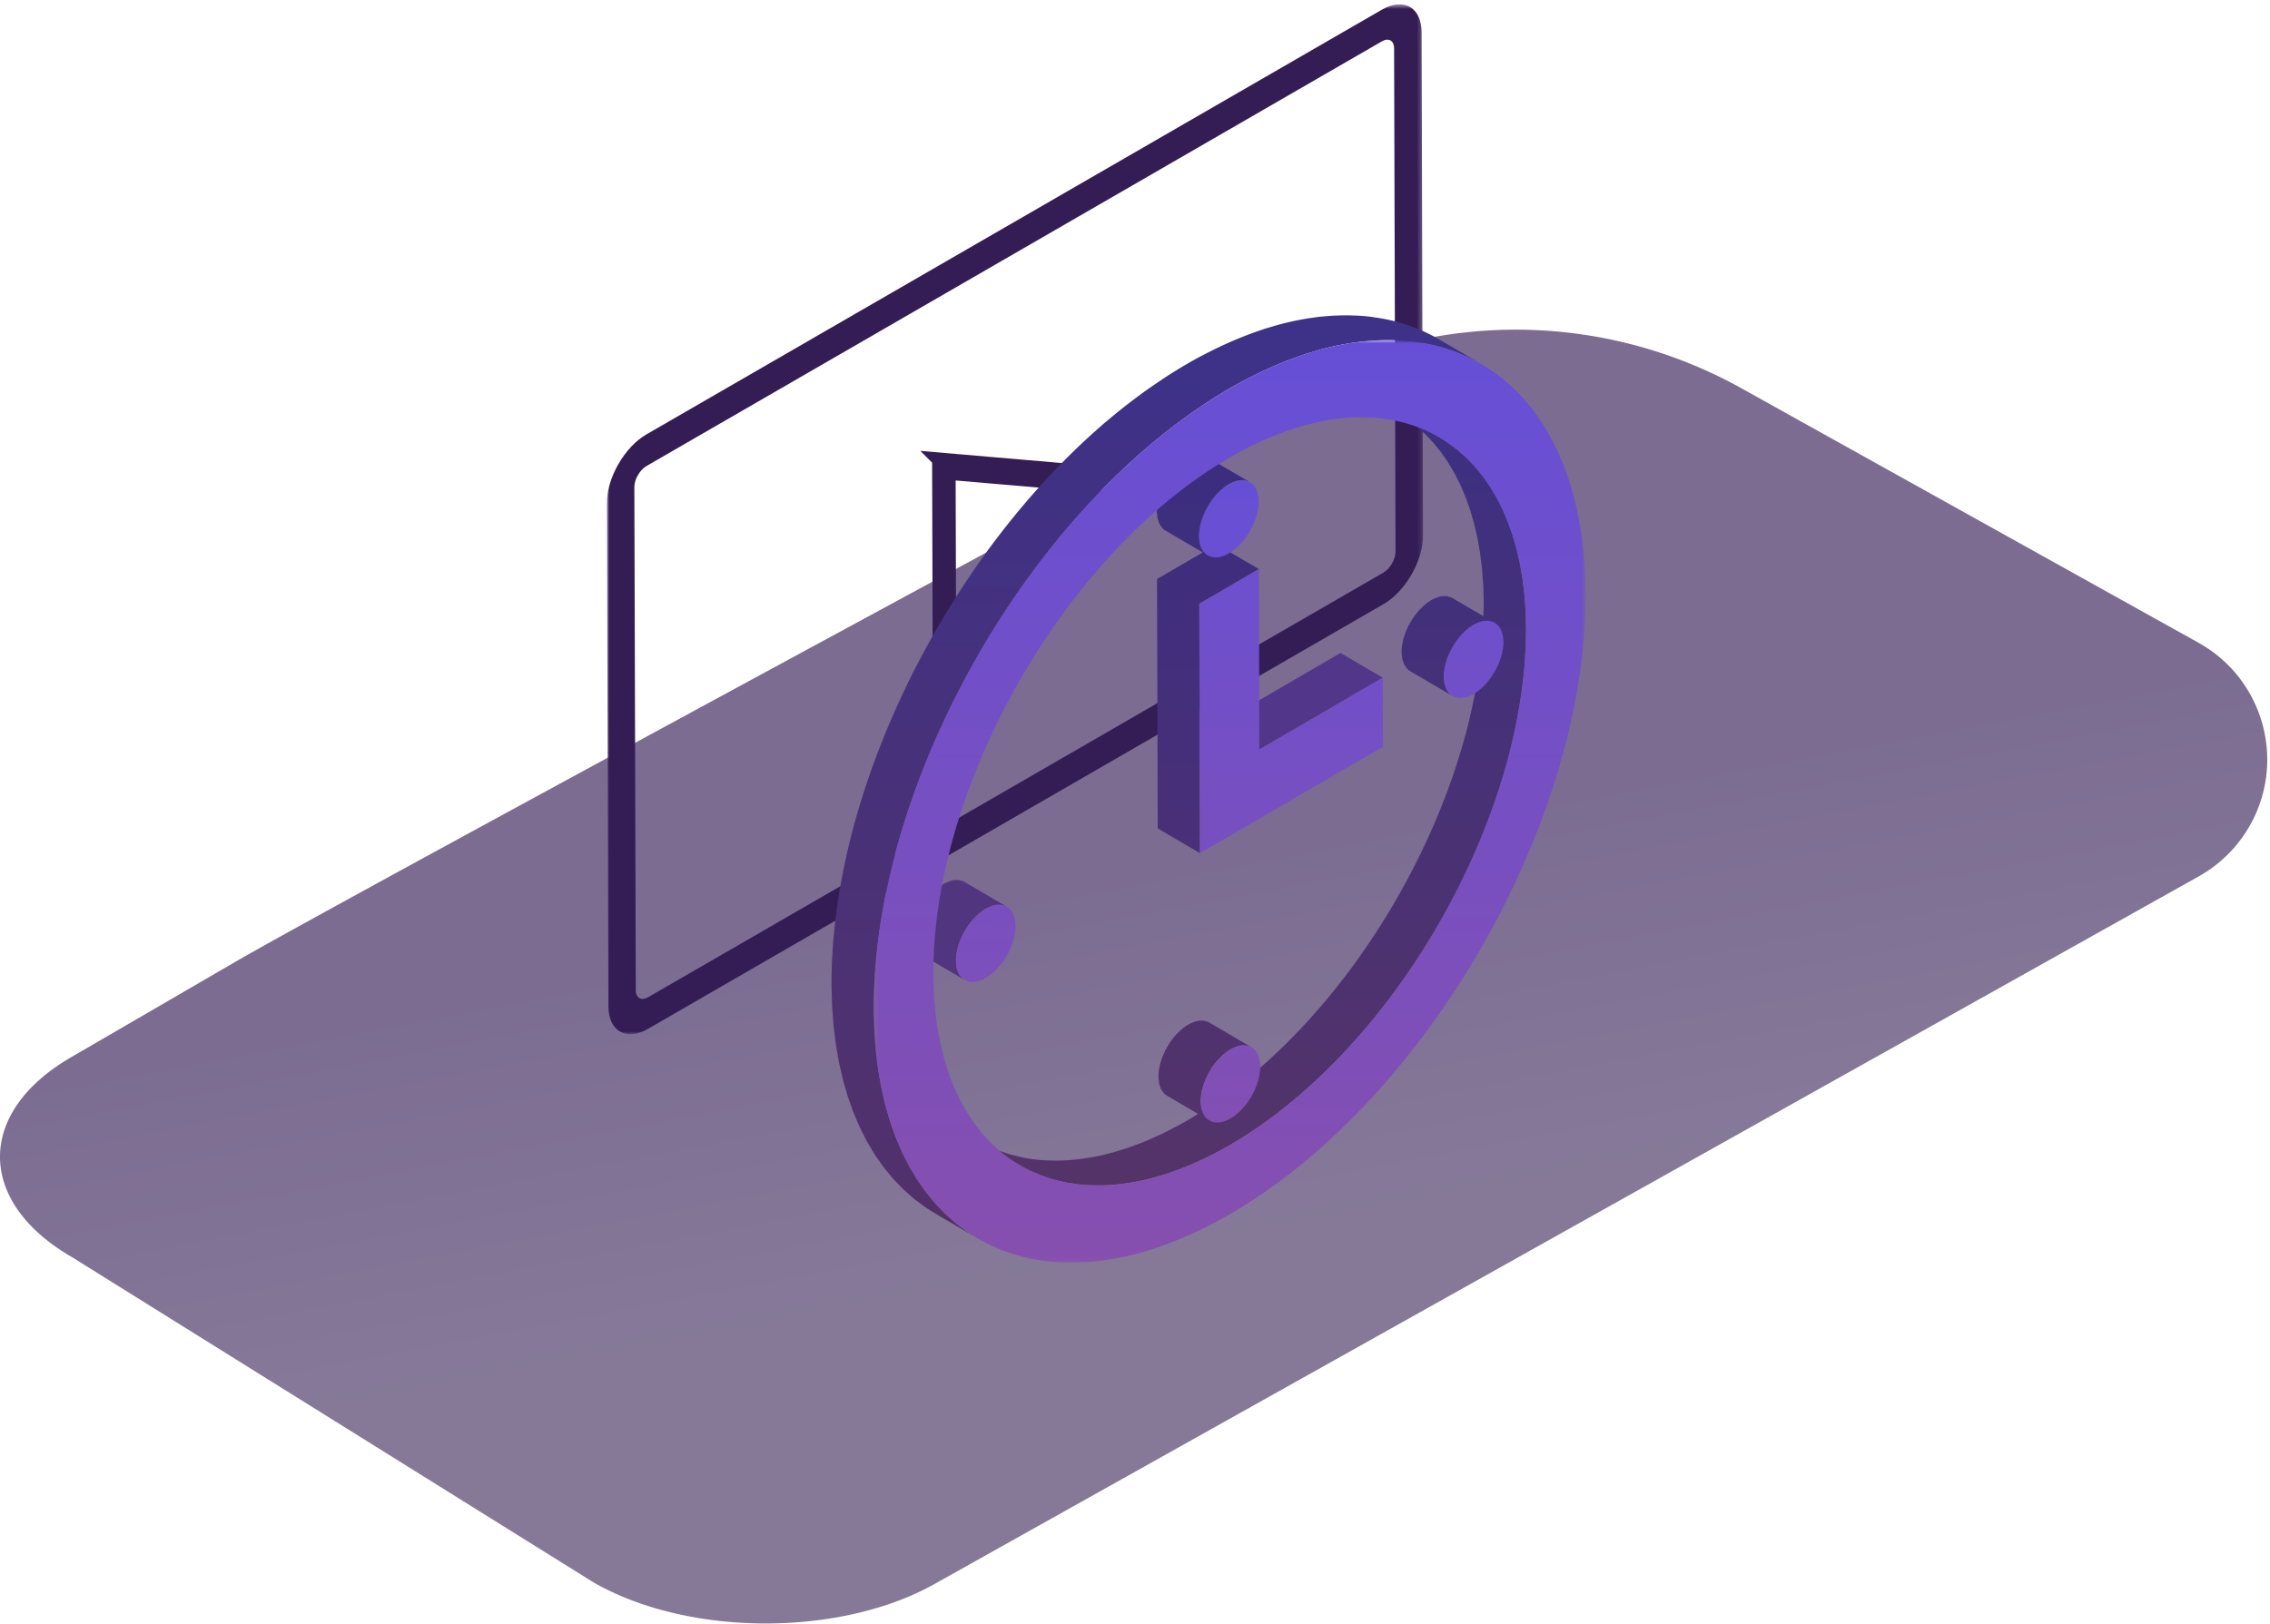 <svg xmlns="http://www.w3.org/2000/svg" xmlns:xlink="http://www.w3.org/1999/xlink" width="475" height="340" viewBox="0 0 475 340"><defs><linearGradient id="time-o" x1="50%" x2="50%" y1="988.662%" y2="-75.798%"><stop offset="0%" stop-color="#884FAC"/><stop offset="100%" stop-color="#644FD9"/></linearGradient><linearGradient id="time-m" x1="78.294%" x2="78.294%" y1="233.22%" y2="-77.922%"><stop offset="0%" stop-color="#884FAC"/><stop offset="100%" stop-color="#644FD9"/></linearGradient><linearGradient id="time-n" x1="50%" x2="79.726%" y1="468.737%" y2="-618.511%"><stop offset="0%" stop-color="#884FAC"/><stop offset="100%" stop-color="#644FD9"/></linearGradient><linearGradient id="time-e" x1="78.294%" x2="78.294%" y1="100%" y2="-4.997%"><stop offset="0%" stop-color="#543369"/><stop offset="100%" stop-color="#3C2F83"/></linearGradient><linearGradient id="time-f" x1="78.294%" x2="78.294%" y1="200.094%" y2="-8.721%"><stop offset="0%" stop-color="#583270"/><stop offset="100%" stop-color="#3A2D80"/></linearGradient><linearGradient id="time-g" x1="78.294%" x2="78.294%" y1="100%" y2="6.904%"><stop offset="0%" stop-color="#533169"/><stop offset="100%" stop-color="#3E3188"/></linearGradient><linearGradient id="time-a" x1="55.91%" x2="64.677%" y1="39.657%" y2="66.29%"><stop offset="0%" stop-color="#240A49"/><stop offset="100%" stop-color="#352054"/></linearGradient><linearGradient id="time-i" x1="78.294%" x2="78.294%" y1="100%" y2="0%"><stop offset="0%" stop-color="#884FAC"/><stop offset="100%" stop-color="#644FD9"/></linearGradient><linearGradient id="time-k" x1="50%" x2="79.718%" y1="273.924%" y2="-833.239%"><stop offset="0%" stop-color="#884FAC"/><stop offset="100%" stop-color="#644FD9"/></linearGradient><linearGradient id="time-l" x1="-5.203%" x2="20.27%" y1="765.994%" y2="-322.815%"><stop offset="0%" stop-color="#884FAC"/><stop offset="100%" stop-color="#644FD9"/></linearGradient><path id="time-b" d="M.001.539h170.771v215.56H.001z"/><path id="time-h" d="M.415.827h148.949v193.112H.415z"/><filter id="time-d" width="223.9%" height="199%" x="-61.9%" y="-49.5%" filterUnits="objectBoundingBox"><feOffset dx="-29" dy="7" in="SourceAlpha" result="shadowOffsetOuter1"/><feGaussianBlur in="shadowOffsetOuter1" result="shadowBlurOuter1" stdDeviation="11"/><feColorMatrix in="shadowBlurOuter1" result="shadowMatrixOuter1" values="0 0 0 0 0 0 0 0 0 0 0 0 0 0 0 0 0 0 0.12 0"/><feMerge><feMergeNode in="shadowMatrixOuter1"/><feMergeNode in="SourceGraphic"/></feMerge></filter></defs><g fill="none" fill-rule="evenodd"><path fill="url(#time-a)" d="M460.097 183.425L196.27 331.135c-19.87 11.548-52.173 11.554-72.186 0L15.076 263.133c-20.002-11.545-20.117-30.271-.248-41.82L49.7 201.052c11.94-6.939 85.722-47.066 221.348-120.381a97 97 0 0193.32.584l95.673 53.276c13.51 7.524 18.364 24.575 10.84 38.085a28 28 0 01-10.784 10.81z" opacity=".6"/><path fill="#FDFDFD" stroke="#341D55" stroke-width="3" d="M198.466 98.934l.1 35.513 26.724-33.217-26.824-2.296h0zm-1.923-2.717l32.576 2.8-32.454 40.363-.122-43.163z"/><g transform="translate(127 .362)"><mask id="time-c" fill="#fff"><use xlink:href="#time-b"/></mask><path fill="#341D55" d="M165.014 115.067l-.297-105.31c-.006-1.627-1.148-2.278-2.563-1.46L8.3 97.166c-1.412.815-2.562 2.79-2.56 4.416l.298 105.31c.005 1.627 1.166 2.286 2.578 1.47l153.854-88.868c1.415-.818 2.55-2.801 2.544-4.427zm-2.876-113.39c4.585-2.648 8.322-.519 8.335 4.751l.3 105.314c.013 5.27-3.7 11.701-8.284 14.349L8.635 214.959c-4.584 2.65-8.321.521-8.335-4.749L0 104.897c-.013-5.27 3.697-11.702 8.281-14.35l153.857-88.87z" mask="url(#time-c)"/></g><g filter="url(#time-d)" transform="translate(203 59)"><path fill="url(#time-e)" d="M143.24 85.539c.377-1.87.706-3.735.984-5.59.018-.139.053-.276.073-.415.028-.177.035-.354.058-.534.296-2.105.534-4.2.695-6.277.017-.21.022-.42.037-.63a89.51 89.51 0 00.237-6.466c0-.119 0-.24-.003-.362-.005-.53-.033-1.042-.045-1.566-.015-.622-.023-1.252-.056-1.862-.03-.597-.08-1.174-.125-1.761-.04-.565-.073-1.142-.128-1.696-.058-.6-.136-1.176-.21-1.763-.064-.522-.116-1.05-.192-1.56-.087-.586-.195-1.15-.296-1.725-.085-.486-.16-.982-.256-1.46-.115-.567-.253-1.116-.381-1.67-.106-.455-.2-.921-.316-1.366-.143-.56-.312-1.093-.47-1.632-.123-.42-.236-.848-.369-1.258-.173-.544-.37-1.065-.562-1.594-.138-.382-.266-.777-.409-1.149-.2-.519-.424-1.01-.642-1.508-.156-.364-.301-.736-.467-1.088-.226-.48-.47-.939-.708-1.404-.175-.345-.343-.704-.53-1.038-.248-.45-.516-.878-.78-1.313-.195-.324-.379-.658-.58-.972-.273-.425-.569-.822-.855-1.227-.21-.301-.412-.612-.627-.9-.294-.388-.605-.75-.909-1.12-.233-.283-.454-.576-.693-.847-.31-.354-.642-.68-.963-1.02-.254-.26-.495-.534-.753-.787-.344-.336-.708-.642-1.067-.959-.25-.225-.497-.465-.758-.678-.394-.329-.81-.63-1.22-.936-.238-.177-.463-.37-.707-.54a28.87 28.87 0 00-2.033-1.305l-8.84-5.182c.692.407 1.37.843 2.03 1.306.255.177.496.382.745.569.396.296.8.585 1.184.903.281.233.55.494.823.74.334.298.678.584 1.002.9.28.276.542.574.818.86.299.314.605.615.893.944.276.314.532.653.798.982.269.326.542.643.8.982.26.344.5.716.751 1.07.244.354.497.693.733 1.058.236.367.454.756.68 1.136.228.382.467.751.683 1.149.213.387.406.797.61 1.197.21.412.429.814.627 1.24.188.407.354.835.534 1.252.194.445.394.883.573 1.344.168.427.31.875.469 1.31.168.479.346.942.504 1.433.146.445.266.908.4 1.364.147.508.306 1.01.441 1.533.115.453.213.926.321 1.39.128.548.261 1.09.374 1.651.096.466.17.95.254 1.425.103.587.213 1.167.3 1.764.069.463.116.941.176 1.414.078.638.169 1.27.231 1.923.043.45.066.921.103 1.38.055.695.113 1.386.15 2.1.018.437.023.895.038 1.343.026.795.058 1.59.06 2.404.003.828-.07 1.675-.09 2.508l-6.457-3.78a1.87 1.87 0 00-.223-.12c-.11-.05-.241-.063-.359-.103-.158-.054-.311-.112-.48-.14-.042-.007-.077-.03-.12-.035-.188-.025-.389-.008-.59-.002-.09.005-.175-.01-.27 0-.023.002-.04-.003-.06 0a5.013 5.013 0 00-.964.212c-.018.005-.04.018-.058.025-.116.036-.236.104-.351.15-.239.096-.475.18-.72.31-.079.044-.159.087-.237.135a9.705 9.705 0 00-1.367.984c-.03.023-.066.04-.093.066-.211.182-.407.395-.613.595-.133.134-.273.255-.404.397-.283.309-.55.643-.813.984-.065.086-.138.165-.203.25-.002.003-.002.006-.005.008-.007.01-.012.023-.02.033-.414.57-.773 1.18-1.107 1.807-.045.086-.105.16-.15.245-.073.147-.126.3-.196.446a13.53 13.53 0 00-.301.683c-.045.111-.103.218-.146.329-.07.187-.118.377-.18.567-.058.174-.12.352-.171.526-.02.073-.053.147-.07.223-.078.286-.12.567-.176.85-.025.129-.06.26-.08.392-.003.02-.01.04-.013.058-.07.479-.105.947-.105 1.407v.036c.002.303.05.567.083.842.02.165.017.35.05.506.055.281.153.524.243.772.045.117.068.253.118.362.118.256.274.463.43.67.052.066.085.155.142.218.221.253.472.463.753.628l8.844 5.182a3.128 3.128 0 01-.756-.628c-.082-.093-.138-.227-.215-.334-.12-.18-.254-.341-.352-.551-.078-.165-.12-.372-.18-.56-.06-.19-.138-.361-.184-.574-.035-.187-.037-.412-.06-.617-.027-.256-.073-.494-.073-.77 0-.483.043-.979.118-1.48.018-.111.05-.222.07-.334a12.1 12.1 0 01.254-1.108c.053-.18.113-.354.173-.531.098-.302.206-.603.326-.901.096-.23.199-.456.304-.683.108-.23.221-.458.341-.684a15.2 15.2 0 011.11-1.809c.01-.015.017-.03.027-.043.048-.068.106-.126.156-.19.276-.37.564-.726.868-1.055.106-.114.218-.207.326-.316a10.033 10.033 0 012.141-1.716c.329-.19.645-.319.959-.445.115-.048.236-.114.349-.152.24-.078.466-.106.697-.152-.037.934-.037 1.858-.1 2.801-.018.246-.028.491-.048.737a100.047 100.047 0 01-.68 6.181c-.05.352-.095.704-.148 1.058a110.105 110.105 0 01-.979 5.552c-.075.367-.155.734-.233 1.1-.402 1.893-.84 3.794-1.34 5.694-.015.048-.025.101-.04.152a128.243 128.243 0 01-1.72 5.863c-.115.367-.228.736-.348 1.105a142.172 142.172 0 01-1.965 5.618c-.133.352-.274.706-.407 1.06a146.443 146.443 0 01-2.635 6.427c-.125.286-.258.572-.389.86a144.856 144.856 0 01-3.087 6.511c-.128.25-.26.499-.389.752a155.897 155.897 0 01-2.18 4.102c-.231.417-.462.837-.695 1.252a155.577 155.577 0 01-2.736 4.681c-.07.114-.143.226-.216.34a150.525 150.525 0 01-2.733 4.28l-.783 1.17a151.83 151.83 0 01-2.908 4.167c-.07.097-.138.198-.208.294a145.675 145.675 0 01-4.334 5.635c-.166.205-.332.415-.497.62a138.586 138.586 0 01-4.392 5.106c-.23.256-.46.514-.69.765a126.75 126.75 0 01-4.525 4.693l-.77.752a118.255 118.255 0 01-4.72 4.334c-.362.317-.734.625-1.1.934a106.299 106.299 0 01-3.368 2.736 98.117 98.117 0 01-2.13 1.609c-.422.311-.844.622-1.268.926-.775.55-1.556 1.078-2.336 1.6-.369.245-.733.5-1.102.74-.18.114-.366.218-.547.335-.02-.056-.038-.117-.058-.175-.052-.175-.125-.329-.163-.519-.04-.2-.042-.438-.065-.655-.023-.243-.068-.466-.068-.731 0-.484.043-.982.12-1.486.016-.098.046-.2.06-.3.071-.38.157-.765.267-1.147.043-.167.103-.33.156-.494.102-.316.218-.635.348-.948a14.752 14.752 0 01.638-1.352c.334-.627.695-1.24 1.106-1.806.01-.013.016-.028.026-.04.06-.08.128-.15.185-.229.269-.351.545-.695.836-1.014.113-.122.236-.225.351-.342.249-.25.497-.493.76-.716.44-.37.892-.703 1.36-.977.317-.184.623-.306.927-.43.13-.053.263-.129.391-.17a5.051 5.051 0 011.082-.237c.085-.008.163.005.248 0 .251-.008.497 0 .728.038.17.028.326.088.487.139.193.068.397.116.572.22l-8.843-5.182a3.049 3.049 0 00-.221-.117c-.108-.05-.241-.063-.357-.103-.158-.051-.31-.112-.481-.14-.043-.007-.076-.03-.12-.035-.194-.025-.402-.01-.608-.002-.086.005-.163-.008-.251 0-.018.002-.035-.003-.058 0a5.115 5.115 0 00-.969.215c-.017.005-.035.017-.055.025-.125.04-.26.114-.389.167-.226.091-.451.17-.687.296-.078.043-.158.089-.241.134-.47.276-.926.612-1.368.984-.028.026-.063.04-.093.066-.213.182-.411.397-.615.6-.133.131-.268.25-.399.39-.338.369-.662.764-.968 1.176-.013.015-.028.03-.038.048l-.015.018c-.018.025-.03.053-.048.076-.404.564-.76 1.164-1.086 1.781-.043.081-.098.15-.14.23-.071.14-.124.286-.19.426a19.49 19.49 0 00-.308.703c-.048.109-.105.218-.148.33-.073.196-.125.394-.188.589a10.16 10.16 0 00-.16.49c-.02.079-.053.157-.076.236-.08.306-.133.61-.188.916-.018.104-.048.207-.063.311-.002.025-.01.05-.015.076-.07.476-.105.946-.103 1.404v.036c.003.3.048.564.08.837.02.165.02.355.05.509.056.283.154.524.244.772.045.116.065.255.118.364.118.256.274.463.43.67.05.066.084.158.14.218.22.253.474.463.752.625l6.47 3.793c-.67.418-1.34.85-2.018 1.245a78.277 78.277 0 01-2.81 1.551c-.42.223-.836.43-1.255.643a68.05 68.05 0 01-1.782.88c-.424.2-.846.39-1.267.583a67.624 67.624 0 01-2.986 1.255c-.58.225-1.16.44-1.735.648-.394.139-.79.28-1.18.412-.373.124-.742.23-1.11.347a54.671 54.671 0 01-4.23 1.146c-.05.013-.102.028-.152.04a45.625 45.625 0 01-4.191.699c-.284.038-.573.076-.854.104-1.365.144-2.71.222-4.028.227-.245.003-.489-.007-.732-.012a35.683 35.683 0 01-3.968-.25 34.268 34.268 0 01-2.587-.426c-.229-.05-.447-.116-.67-.17a30.372 30.372 0 01-1.762-.435c-.53-.154-1.041-.341-1.556-.524-.26-.088-.532-.164-.788-.263-.557-.212-1.1-.458-1.639-.7-.205-.092-.416-.17-.62-.266a30.015 30.015 0 01-2.2-1.167l8.843 5.182a29.64 29.64 0 002.214 1.174c.404.193.828.357 1.242.532.334.142.657.296.994.425.411.154.838.283 1.26.423.366.121.72.255 1.094.364.52.152 1.059.27 1.593.397.281.066.555.15.843.21.675.14 1.366.243 2.063.342.156.023.306.058.462.078.003.003.008.003.01.003a36.9 36.9 0 004.028.256c.238.002.47.012.71.01a40.58 40.58 0 004.056-.228c.115-.013.22-.008.336-.02.155-.016.316-.059.472-.079a45.582 45.582 0 004.233-.708c.025-.005.05-.013.073-.018a52.616 52.616 0 004.319-1.172c.17-.053.339-.083.51-.136.18-.061.368-.132.549-.195.417-.137.836-.289 1.255-.438a60.222 60.222 0 002.981-1.154 64.323 64.323 0 001.641-.71c.45-.203.899-.406 1.353-.62a75.045 75.045 0 001.699-.838c.44-.223.876-.44 1.315-.673.148-.079.291-.145.44-.223.78-.423 1.568-.863 2.358-1.323a85.844 85.844 0 003.488-2.151c.35-.226.696-.468 1.044-.701.8-.534 1.601-1.078 2.397-1.64.412-.296.82-.6 1.23-.9a96.802 96.802 0 003.436-2.64 101.85 101.85 0 002.087-1.72c.266-.223.535-.433.798-.659.103-.088.201-.19.304-.28a121.26 121.26 0 004.733-4.345c.246-.24.49-.478.733-.719a126.979 126.979 0 004.567-4.734c.216-.233.427-.47.64-.709a139.396 139.396 0 004.432-5.154c.158-.192.309-.387.464-.58a144.004 144.004 0 004.347-5.65.886.886 0 01.045-.055l.208-.302a148.828 148.828 0 002.864-4.104 155.614 155.614 0 003.523-5.46c.07-.114.143-.226.216-.342.94-1.541 1.85-3.107 2.738-4.684l.69-1.245a148.144 148.144 0 002.145-4.036c.113-.22.239-.432.35-.652.032-.061.06-.13.09-.19a152.688 152.688 0 003.079-6.49c.125-.287.256-.568.381-.853.944-2.149 1.825-4.31 2.655-6.48.07-.183.153-.363.224-.545.052-.144.098-.29.15-.438.7-1.867 1.358-3.742 1.97-5.62.128-.397.249-.786.374-1.181a133.034 133.034 0 001.687-5.744l.027-.104c.018-.066.03-.129.048-.197.49-1.868.921-3.73 1.315-5.592.083-.377.168-.757.243-1.134"/><path fill="#513689" d="M115.341 75.85l-8.843-5.182-25.814 15.028 8.844 5.179z"/><path fill="url(#time-f)" d="M80.578 47.934l-2.676 1.556a3.57 3.57 0 01-.491-.766c-.018-.033-.023-.079-.038-.114a4.945 4.945 0 01-.324-1.02c-.025-.127-.022-.276-.04-.407-.043-.314-.093-.623-.093-.975 0-.478.043-.971.118-1.47.02-.119.053-.238.073-.357.07-.359.148-.718.25-1.083.049-.177.114-.354.169-.53a13.452 13.452 0 01.635-1.59c.108-.23.22-.458.341-.68a15.28 15.28 0 011.125-1.84l.015-.026c.04-.05.082-.096.123-.146.283-.38.577-.744.89-1.083.128-.142.269-.264.402-.393.23-.232.462-.463.708-.668a9.73 9.73 0 011.365-.984c.324-.187.632-.311.943-.438.12-.048.249-.116.37-.16a5.02 5.02 0 011.078-.234c.093-.01.179.005.269 0 .248-.008.487 0 .713.04.168.028.318.084.477.137.198.066.404.119.582.222l-8.844-5.182a2.088 2.088 0 00-.223-.116c-.106-.05-.231-.063-.344-.101-.163-.056-.324-.114-.497-.145-.043-.007-.075-.03-.12-.035-.181-.02-.382-.008-.578-.003-.095.003-.185-.01-.28 0-.02.003-.038-.002-.058 0a5.12 5.12 0 00-.967.213c-.017.005-.037.018-.052.023-.118.04-.244.108-.364.16-.236.093-.467.174-.71.305l-.239.132c-.467.276-.92.61-1.36.98-.033.027-.065.042-.098.067-.226.198-.436.423-.652.638-.12.119-.244.225-.36.352a14.14 14.14 0 00-.968 1.176c-.015.02-.032.038-.048.056 0 .005-.002.008-.005.01-.01.013-.015.028-.025.043-.416.572-.78 1.19-1.114 1.82-.04.078-.1.149-.14.23-.073.142-.123.29-.191.433-.11.235-.216.468-.311.708-.048.109-.103.215-.146.326-.07.188-.12.375-.18.562-.06.18-.121.354-.174.532-.017.073-.05.149-.07.222-.075.289-.125.58-.178.866-.023.121-.055.245-.075.362-.003.025-.01.05-.013.073-.07.47-.105.941-.103 1.397v.035c.003.266.045.491.07.731.023.205.025.43.06.618.046.212.124.384.186.574.058.187.1.392.178.562.098.207.231.37.352.547.075.108.133.24.216.336.22.256.474.466.752.628l7.79 4.562-9.566 5.57.148 52.201 8.84 5.182-.142-52.202L89.42 53.12l-8.843-5.185z"/><path fill="#51357F" d="M26.424 137.263c-.096-.255-.196-.508-.256-.804-.06-.296-.075-.633-.096-.967-.007-.144-.037-.27-.037-.42 0-.478.04-.97.118-1.465.017-.13.055-.26.078-.392.067-.355.145-.716.248-1.076.05-.174.108-.344.168-.516.098-.304.206-.602.329-.9a16.189 16.189 0 01.642-1.364c.324-.618.683-1.22 1.09-1.785.02-.027.035-.055.055-.083.022-.033.05-.06.072-.091.3-.405.615-.787.947-1.146.105-.117.223-.213.33-.324a9.958 9.958 0 012.136-1.708c.32-.185.628-.309.934-.433.126-.053.259-.124.384-.167a5.043 5.043 0 011.074-.235c.095-.01.18.002.271 0a3.72 3.72 0 01.718.035c.168.028.321.089.477.14.198.065.404.116.58.22l-8.847-5.183a3.049 3.049 0 00-.22-.116c-.111-.05-.242-.063-.36-.104-.155-.05-.306-.111-.471-.137-.045-.007-.083-.033-.126-.038-.2-.025-.416-.01-.63-.002-.077.005-.148-.008-.226 0-.022.002-.04-.003-.06 0a5.072 5.072 0 00-.968.215c-.018.005-.038.018-.058.025-.126.04-.254.114-.382.165-.23.09-.456.17-.695.298-.08.043-.158.086-.238.134a9.83 9.83 0 00-1.36.977c-.035.025-.068.046-.103.074-.229.197-.442.425-.66.645-.116.116-.239.22-.347.341a13.79 13.79 0 00-.833 1.005c-.06.081-.13.154-.19.238a15.663 15.663 0 00-1.135 1.847c-.042.086-.105.16-.145.243-.078.15-.13.304-.204.455-.1.218-.198.433-.288.653-.048.117-.11.23-.153.35-.076.194-.126.394-.189.592-.057.167-.112.331-.163.5-.02.074-.05.147-.07.223-.08.309-.135.615-.19.921-.018.102-.048.203-.063.301-.005.028-.013.054-.018.079a9.976 9.976 0 00-.103 1.407c.003.3.048.526.073.769.02.205.023.43.06.617.045.213.123.385.183.575.06.187.103.392.181.559.098.21.228.375.351.552.076.106.133.24.216.334.224.253.477.463.756.627l8.84 5.182a3.07 3.07 0 01-.752-.627c-.03-.036-.05-.091-.083-.127a3.75 3.75 0 01-.487-.761c-.045-.099-.065-.223-.105-.327z"/><path fill="url(#time-g)" d="M25.83 189.864c-.289-.243-.563-.511-.846-.762-.45-.397-.909-.787-1.343-1.21-.308-.298-.595-.627-.893-.938-.39-.405-.788-.8-1.165-1.228-.303-.346-.584-.72-.878-1.08-.349-.425-.708-.838-1.044-1.28-.291-.388-.56-.805-.84-1.205-.314-.448-.638-.883-.94-1.346-.275-.433-.529-.893-.797-1.339-.279-.465-.567-.92-.836-1.404-.256-.47-.494-.97-.74-1.457-.249-.491-.507-.967-.746-1.473-.233-.509-.446-1.045-.67-1.569-.22-.514-.451-1.012-.657-1.543-.21-.537-.394-1.104-.59-1.655-.196-.547-.399-1.08-.582-1.643-.183-.569-.341-1.169-.512-1.756-.163-.569-.341-1.126-.492-1.713-.16-.61-.291-1.247-.434-1.872-.138-.595-.281-1.172-.404-1.777-.13-.637-.231-1.303-.344-1.956-.108-.622-.228-1.232-.321-1.867-.098-.665-.168-1.351-.251-2.032-.08-.655-.17-1.295-.236-1.963-.065-.689-.105-1.4-.158-2.1-.05-.689-.113-1.365-.146-2.065-.037-.711-.045-1.445-.065-2.172-.02-.792-.055-1.57-.058-2.378-.005-1.427.028-2.862.08-4.31.02-.498.06-1.004.084-1.505.052-.951.1-1.9.175-2.857.045-.59.11-1.179.163-1.766.083-.883.166-1.766.269-2.65.07-.617.153-1.237.236-1.851.098-.767.203-1.534.318-2.303.334-2.217.726-4.446 1.18-6.683.09-.445.188-.893.284-1.341.486-2.28 1.013-4.565 1.616-6.85.662-2.51 1.367-4.868 2.113-7.221.135-.428.266-.858.406-1.288.74-2.275 1.536-4.545 2.382-6.807.148-.392.301-.785.454-1.18a172.995 172.995 0 013.182-7.773c.153-.344.314-.688.467-1.035a184.77 184.77 0 013.699-7.8c.163-.322.334-.641.5-.96a182.32 182.32 0 012.604-4.894c.274-.498.545-.994.823-1.487 1.067-1.89 2.156-3.77 3.283-5.62.1-.162.206-.322.304-.484a189.688 189.688 0 014.22-6.53 175.958 175.958 0 013.356-4.81c.128-.178.25-.358.376-.535a172.28 172.28 0 015.17-6.71c.206-.258.407-.52.615-.775a164.47 164.47 0 015.26-6.113c.278-.311.557-.625.84-.934a152.443 152.443 0 016.367-6.54 138.263 138.263 0 015.632-5.175c.459-.398.92-.785 1.383-1.177a124.92 124.92 0 014.025-3.267c.833-.645 1.671-1.278 2.512-1.898.52-.38 1.036-.764 1.558-1.136.921-.653 1.847-1.28 2.776-1.9.45-.301.896-.612 1.348-.903a100.78 100.78 0 014.17-2.574 97.5 97.5 0 013.358-1.855c.52-.275 1.037-.534 1.554-.797a97.482 97.482 0 012.108-1.037c.512-.243 1.021-.47 1.53-.701a95.36 95.36 0 012.076-.9 78.179 78.179 0 013.568-1.38c.49-.172.977-.347 1.458-.509a74.432 74.432 0 012.334-.726c.322-.093.645-.197.964-.286a61.17 61.17 0 013.3-.825 60.49 60.49 0 013.207-.6c.334-.052.668-.093 1.002-.138.72-.102 1.44-.193 2.15-.264.394-.038.783-.068 1.172-.098a62.63 62.63 0 012.003-.11c.371-.012.743-.024 1.11-.03.714-.007 1.422.01 2.122.036.296.013.595.013.889.03.988.056 1.97.14 2.93.26.262.036.515.092.774.132.765.112 1.528.226 2.273.378 1.155.255 2.056.473 2.934.73 1.19.37 2.013.638 2.82.947.375.142.733.316 1.1.468.537.228 1.079.44 1.601.691.898.428 1.777.893 2.632 1.394l-8.843-5.182a36.76 36.76 0 00-2.61-1.384 33.336 33.336 0 00-2.467-1.06c-1.15-.45-2.073-.76-3.014-1.035a36.75 36.75 0 00-5.27-1.129c-.261-.038-.512-.096-.775-.129a41.216 41.216 0 00-2.932-.263c-.29-.018-.59-.018-.883-.03a45.59 45.59 0 00-2.126-.033c-.368.002-.74.015-1.109.03a45.142 45.142 0 00-3.177.208c-.25.022-.492.035-.743.063-.456.05-.928.129-1.393.195-.338.045-.677.088-1.02.141-.982.16-1.973.342-2.972.555a59.711 59.711 0 00-3.519.868c-.333.09-.67.2-1.006.298-.542.16-1.079.306-1.626.483-.216.071-.44.157-.66.228-.495.167-.991.344-1.49.521a73.558 73.558 0 00-3.554 1.374c-.688.289-1.38.587-2.073.899-.507.23-1.014.46-1.529.698a89.76 89.76 0 00-2.113 1.045c-.517.26-1.031.516-1.548.795-.176.09-.346.17-.522.263a101.14 101.14 0 00-2.836 1.589c-1.403.817-2.79 1.678-4.17 2.573-.455.291-.904.605-1.356.906-.923.618-1.847 1.243-2.763 1.893-.527.377-1.049.764-1.573 1.151a117.565 117.565 0 00-6.548 5.172c-.326.276-.66.532-.983.813-.126.108-.246.227-.37.336a141.189 141.189 0 00-5.656 5.198 153.557 153.557 0 00-6.362 6.539c-.276.3-.547.606-.823.91a163.236 163.236 0 00-5.275 6.136c-.2.246-.396.499-.597.744a172.28 172.28 0 00-5.202 6.761 192.69 192.69 0 00-3.725 5.332c-.328.488-.657.977-.98 1.47a182.39 182.39 0 00-3.21 5.018c-.106.172-.219.344-.324.516a190.801 190.801 0 00-3.27 5.592c-.286.509-.567 1.022-.85 1.534a188.414 188.414 0 00-2.566 4.822c-.135.264-.283.524-.419.787a194.554 194.554 0 00-3.822 8.06c-.143.324-.293.647-.434.971a171.786 171.786 0 00-3.187 7.771c-.088.228-.193.453-.279.68-.07.186-.125.37-.193.552a171.112 171.112 0 00-2.364 6.749c-.143.45-.28.9-.424 1.349a153.02 153.02 0 00-2.07 7.062 145.252 145.252 0 00-1.657 7.022c-.09.425-.183.85-.268 1.275-.457 2.247-.85 4.486-1.187 6.718-.173 1.104-.239 1.68-.314 2.26-.083.63-.17 1.26-.243 1.888-.103.89-.186 1.778-.266 2.662-.056.579-.116 1.156-.163 1.733-.078 1.012-.131 2.02-.184 3.024-.022.443-.055.89-.072 1.33A105.452 105.452 0 000 139.9c.005 1.093.04 1.728.058 2.38.02.724.028 1.458.063 2.17.035.7.095 1.373.145 2.062.053.7.093 1.414.158 2.102.068.673.158 1.321.239 1.982.08.673.153 1.353.25 2.009.094.65.217 1.273.327 1.908.11.64.21 1.29.334 1.918.125.617.276 1.207.414 1.814.14.612.27 1.237.424 1.835.153.587.329 1.143.497 1.715.168.587.329 1.187.512 1.759.178.559.384 1.093.577 1.637.196.554.384 1.118.592 1.657.211.534.442 1.043.665 1.564.221.516.432 1.048.665 1.551.239.511.502.995.753 1.49.244.479.474.972.73 1.435.271.491.563.954.849 1.427.26.438.514.894.788 1.316.298.466.622.901.936 1.349.28.4.552.817.843 1.207.341.45.705.87 1.059 1.303.289.352.565.716.863 1.055.382.435.786.835 1.182 1.248.294.306.575.627.876.92.447.434.916.836 1.383 1.246.268.238.53.493.805.723.535.443 1.095.85 1.65 1.26.225.165.44.35.67.51a34.63 34.63 0 002.441 1.568l8.841 5.182a35.133 35.133 0 01-2.442-1.569c-.236-.164-.461-.359-.697-.531-.545-.402-1.094-.802-1.621-1.237z"/><g transform="translate(8.427 4.343)"><mask id="time-j" fill="#fff"><use xlink:href="#time-h"/></mask><path fill="url(#time-i)" d="M75.092 169.226c-34.193 19.904-62.1 3.869-62.21-35.747-.113-39.613 27.613-88.034 61.806-107.938 34.192-19.904 62.098-3.87 62.21 35.744.11 39.615-27.614 88.037-61.806 107.941m-.447-158.129C33.58 35.004.282 93.157.415 140.737c.135 47.58 33.65 66.837 74.717 42.932 41.066-23.907 74.363-82.06 74.233-129.639-.136-47.591-33.659-66.835-74.72-42.933" mask="url(#time-j)"/></g><path fill="url(#time-k)" d="M83.462 153.65c-3.443 2.003-6.221 6.86-6.214 10.85.013 3.99 2.811 5.597 6.257 3.593 3.443-2.007 6.221-6.858 6.208-10.85-.01-3.991-2.808-5.598-6.25-3.594"/><path fill="url(#time-l)" d="M134.344 64.787c-3.443 2.007-6.223 6.86-6.213 10.85.01 3.99 2.81 5.597 6.253 3.593 3.428-1.996 6.224-6.86 6.212-10.85-.01-3.99-2.824-5.59-6.252-3.593"/><path fill="url(#time-m)" d="M89.528 90.877l-.106-37.759-12.465 7.255.146 52.202 38.281-22.28-.043-14.444z"/><path fill="url(#time-n)" d="M32.25 124.221c-3.446 2.007-6.224 6.86-6.217 10.85.013 3.99 2.81 5.6 6.256 3.594 3.446-2.007 6.224-6.86 6.212-10.85-.013-3.991-2.809-5.598-6.252-3.594"/><path fill="url(#time-o)" d="M83.17 49.802c3.444-2.004 6.224-6.86 6.214-10.85-.012-3.97-2.813-5.597-6.256-3.593-3.443 2.006-6.221 6.877-6.211 10.85.012 3.99 2.808 5.597 6.254 3.593"/></g></g></svg>